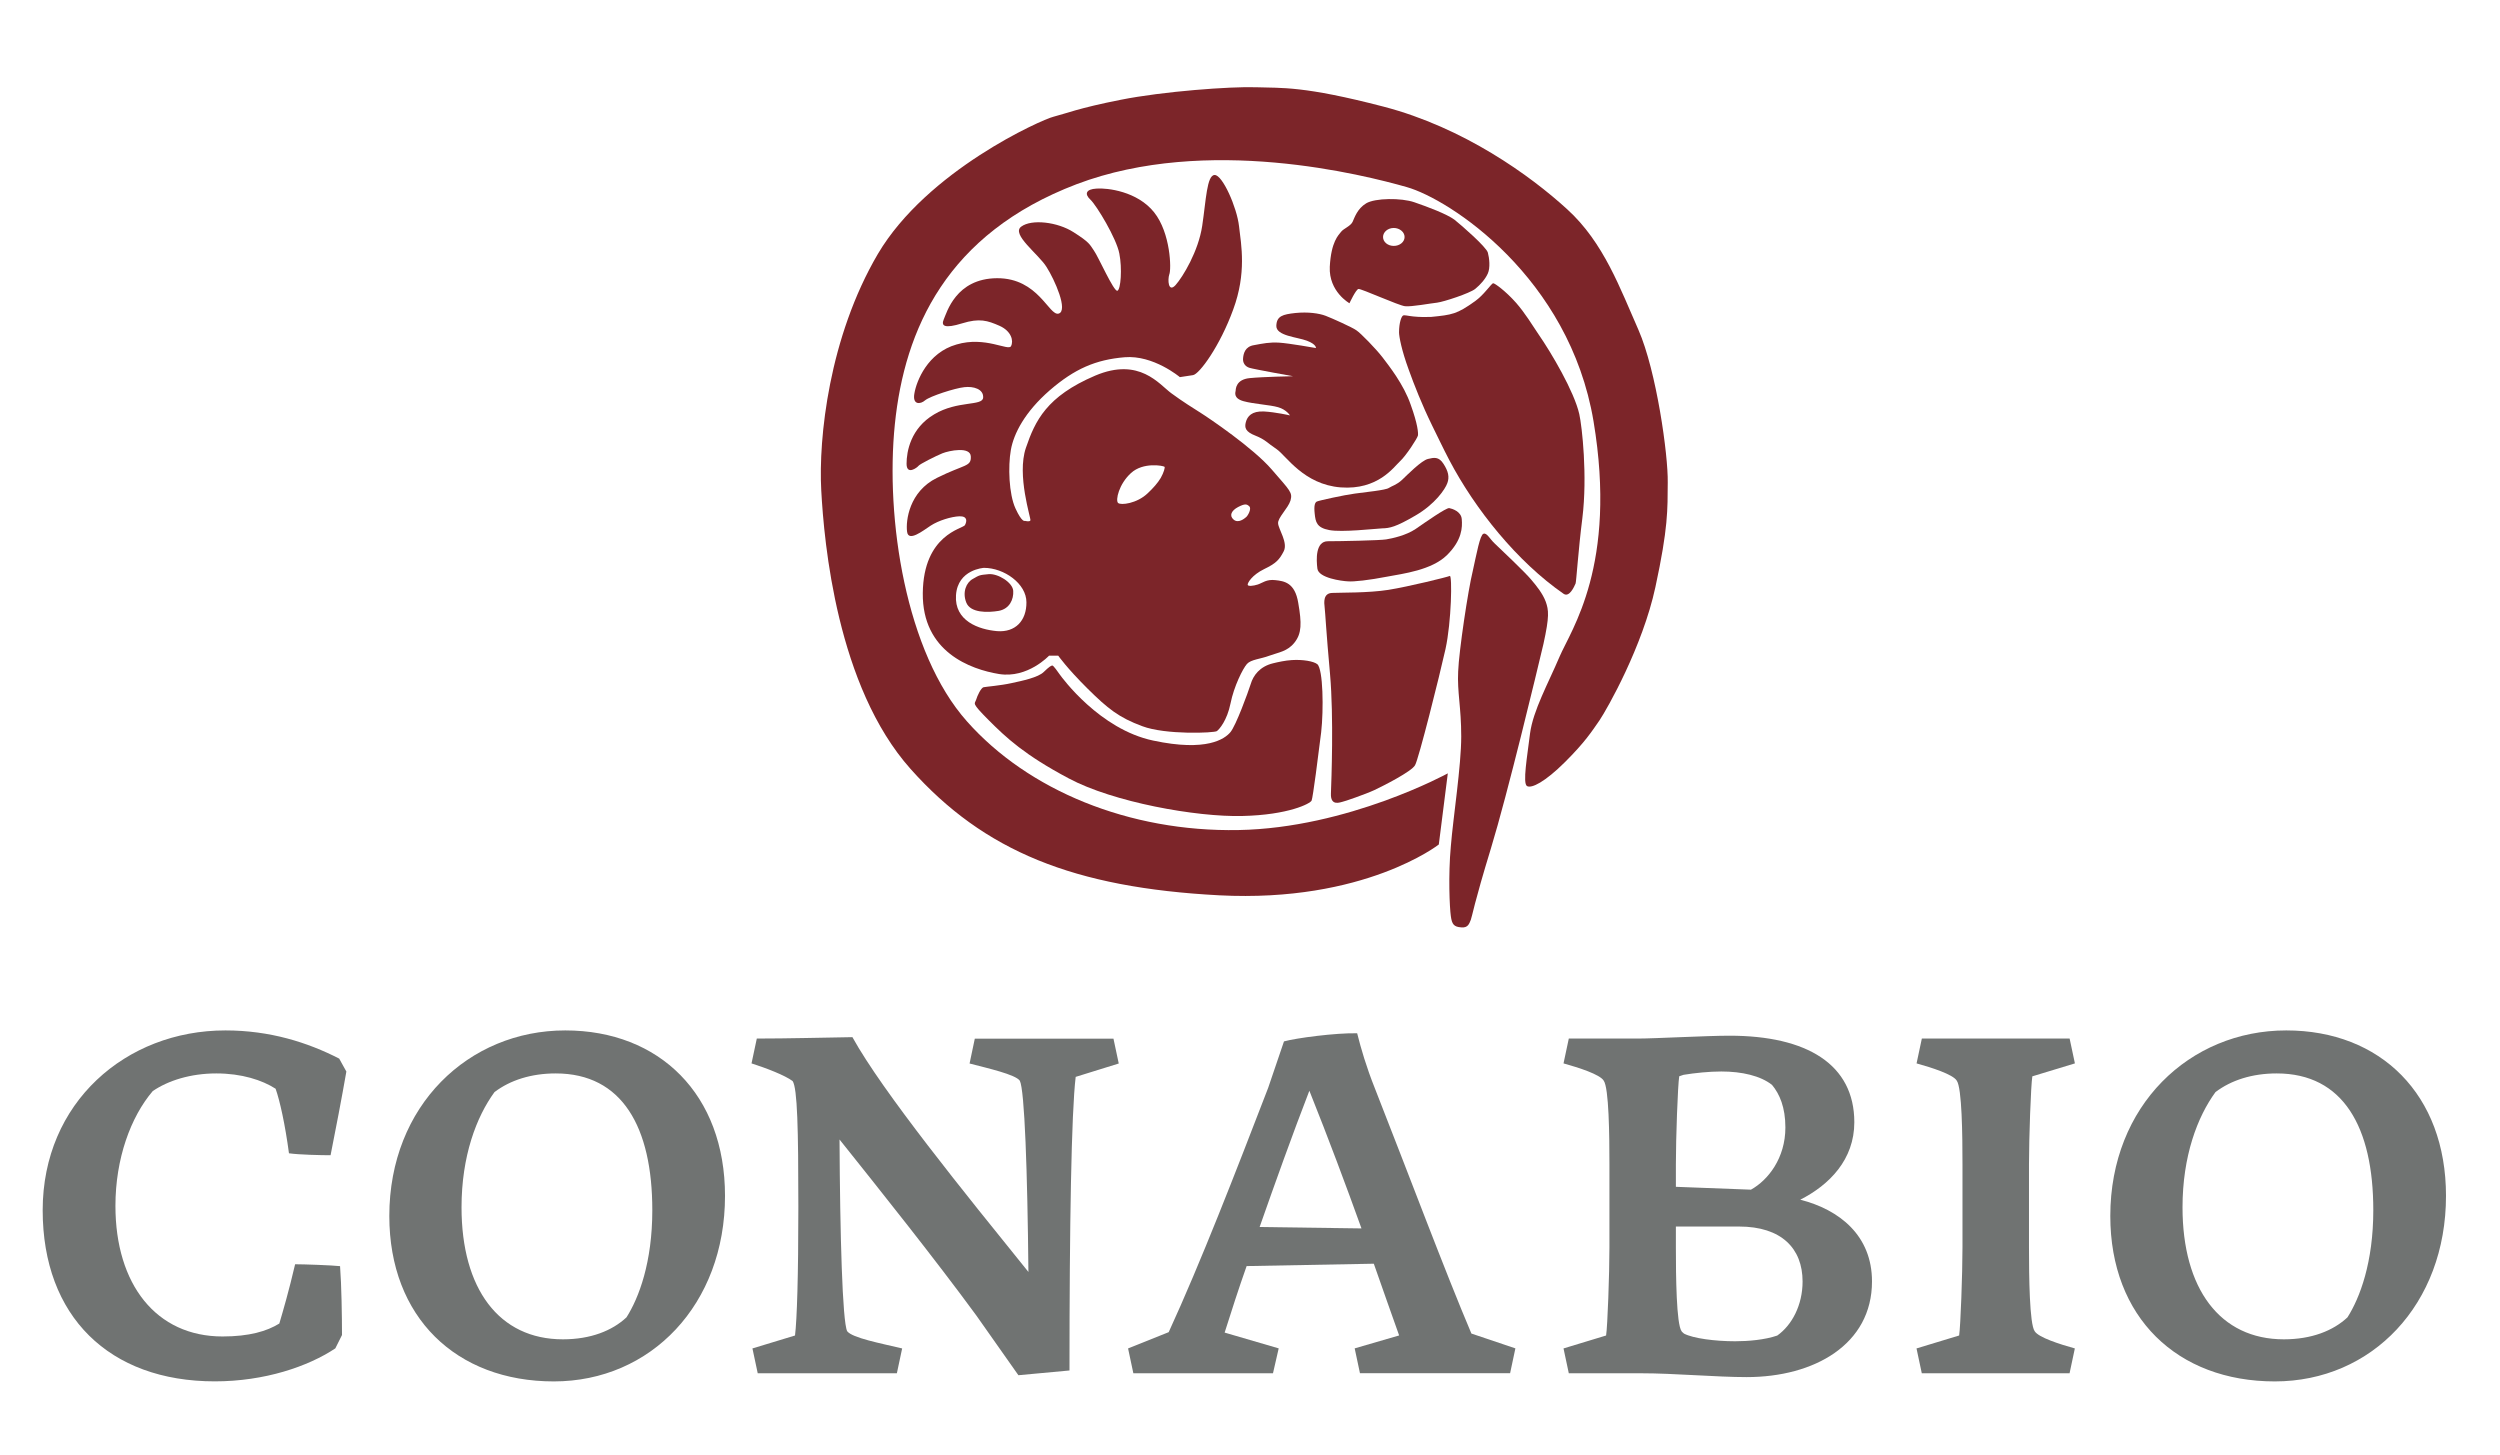 <?xml version="1.0" encoding="utf-8"?>
<!-- Generator: Adobe Illustrator 23.0.6, SVG Export Plug-In . SVG Version: 6.00 Build 0)  -->
<svg version="1.1" id="Capa_1" xmlns="http://www.w3.org/2000/svg" xmlns:xlink="http://www.w3.org/1999/xlink" x="0px" y="0px"
	 viewBox="0 0 463.89 269.92" style="enable-background:new 0 0 463.89 269.92;" xml:space="preserve">
<style type="text/css">
	.st0{fill:#707372;}
	.st1{fill-rule:evenodd;clip-rule:evenodd;fill:#7C2529;}
</style>
<g>
	<g>
		<path class="st0" d="M51.83,245.59c0.71-2.4,1.77-6.03,2.93-11c1.6,0,6.75,0.18,8.34,0.35c0.27,3.46,0.36,9.49,0.36,12.78
			l-1.24,2.48c-5.06,3.37-13.13,6.12-22.36,6.12c-19.61,0-31.94-12.07-31.94-31.76c0-19.97,15.44-33.36,33.9-33.36
			c8.25,0,15.26,2.22,21.12,5.23l1.33,2.4c-0.8,4.61-2.04,11.09-2.93,15.53c-1.69,0-5.86-0.09-7.72-0.36
			c-0.71-5.32-1.69-9.76-2.48-11.98c-2.48-1.6-6.3-2.84-11-2.84c-4.79,0-8.96,1.33-11.8,3.28c-4.08,4.79-6.92,12.51-6.92,21.3
			c0,14.55,7.54,24.23,19.88,24.23C46.24,247.99,49.52,247.02,51.83,245.59z"/>
		<path class="st0" d="M72.24,225.63c0-20.5,14.73-34.43,32.65-34.43c17.48,0,29.64,11.89,29.64,30.7
			c0,20.14-13.75,34.43-31.77,34.43C84.66,256.33,72.24,244.44,72.24,225.63z M116.25,244.44c2.31-3.64,4.79-10.2,4.79-19.88
			c0-15.44-5.59-25.38-17.92-25.38c-4.53,0-8.43,1.24-11.36,3.46c-3.37,4.61-6.12,11.89-6.12,21.39c0,15.08,6.92,24.49,18.81,24.49
			C109.59,248.52,113.59,246.93,116.25,244.44z"/>
		<path class="st0" d="M188.97,255.18l-7.81-11.09c-7.81-10.65-17.66-22.98-25.38-32.65c0.09,17.57,0.53,33.81,1.42,35.58
			c0.97,1.24,6.12,2.22,10.2,3.19l-0.98,4.61h-25.82l-0.98-4.61l7.9-2.4c0.36-2.93,0.62-10.91,0.62-23.87
			c0-14.46-0.18-22.01-1.06-23.34c-1.42-1.07-4.88-2.4-7.63-3.28l0.98-4.61c5.68,0,12.42-0.18,17.74-0.26
			c5.59,10.12,20.77,28.84,32.66,43.57c-0.18-18.64-0.71-33.81-1.6-35.49c-0.8-1.15-5.94-2.31-9.32-3.19l0.97-4.61h25.73l0.98,4.61
			l-7.99,2.48c-0.8,6.57-1.15,27.51-1.15,54.48L188.97,255.18z"/>
		<path class="st0" d="M236.21,254.82H210.3l-0.98-4.61l7.54-3.02c5.95-12.96,12.34-29.46,18.46-45.34l2.93-8.61
			c2.22-0.62,9.58-1.6,13.58-1.51c0.71,2.84,1.69,6.21,3.28,10.2c6.21,15.79,13.13,34.25,17.92,45.52l8.16,2.75l-0.98,4.61h-27.86
			l-0.98-4.61l8.25-2.4c-1.42-3.9-2.93-8.34-4.7-13.31l-23.6,0.44c-1.51,4.26-2.84,8.43-4.08,12.34l10.03,2.93L236.21,254.82z
			 M252.63,227.94c-2.84-7.9-6.12-16.68-9.67-25.55c-3.19,8.25-6.3,16.95-9.23,25.29L252.63,227.94z"/>
		<path class="st0" d="M298.02,247.81c0.27-1.69,0.62-11.45,0.62-16.33v-15.44c0-5.32-0.09-14.2-1.07-15.53
			c-0.71-1.15-4.61-2.4-7.45-3.19l0.98-4.61h12.87c3.02,0,12.78-0.53,16.95-0.53c14.37,0,23.16,5.32,23.16,16.06
			c0,6.92-4.61,11.62-10.03,14.37c7.28,1.86,13.31,6.65,13.31,15.17c0,11.71-10.74,17.75-23.25,17.75c-5.59,0-13.49-0.71-19.52-0.71
			H291.1l-0.98-4.61L298.02,247.81z M310.97,220.22l13.93,0.53c3.19-1.77,6.39-5.86,6.39-11.54c0-3.73-1.07-6.21-2.48-7.9
			c-2.13-1.69-5.59-2.49-9.41-2.49c-2.22,0-4.88,0.27-7.01,0.62l-0.8,0.27c-0.27,1.69-0.62,11.45-0.62,16.33V220.22z M312.48,247.46
			c1.69,0.89,5.77,1.42,9.49,1.42c2.4,0,5.5-0.26,7.81-1.06c2.75-1.95,4.7-5.68,4.7-10.03c0-6.12-3.9-10.2-11.8-10.2h-11.71v3.9
			c0,5.32,0.09,14.2,1.06,15.53C312.13,247.19,312.31,247.28,312.48,247.46z"/>
		<path class="st0" d="M363.53,247.81c0.26-1.69,0.62-11.45,0.62-16.33v-15.44c0-5.32-0.09-14.2-1.07-15.53
			c-0.71-1.15-4.61-2.4-7.45-3.19l0.98-4.61h27.42l0.98,4.61l-7.9,2.4c-0.27,1.69-0.62,11.45-0.62,16.33v15.44
			c0,5.32,0.09,14.2,1.06,15.53c0.71,1.15,4.61,2.4,7.45,3.19l-0.98,4.61H356.6l-0.98-4.61L363.53,247.81z"/>
		<path class="st0" d="M391.58,225.63c0-20.5,14.73-34.43,32.65-34.43c17.48,0,29.64,11.89,29.64,30.7
			c0,20.14-13.75,34.43-31.77,34.43C404,256.33,391.58,244.44,391.58,225.63z M435.59,244.44c2.31-3.64,4.79-10.2,4.79-19.88
			c0-15.44-5.59-25.38-17.92-25.38c-4.53,0-8.43,1.24-11.36,3.46c-3.37,4.61-6.12,11.89-6.12,21.39c0,15.08,6.92,24.49,18.81,24.49
			C428.93,248.52,432.93,246.93,435.59,244.44z"/>
	</g>
	<g>
		<g>
			<path class="st1" d="M258.62,42.3c1.1,0,2.01,0.77,2.01,1.67c0,0.93-0.9,1.66-2.01,1.66c-1.11,0-1.99-0.73-1.99-1.66
				C256.64,43.06,257.52,42.3,258.62,42.3 M253.5,37.73c1.65-0.99,6.51-1.05,8.97-0.19c2.49,0.86,5.97,2.16,7.42,3.23
				c1.38,1.1,5.9,5.06,6.19,6.1c0.28,1.04,0.47,2.8,0,3.87c-0.47,1.05-1.37,2.07-2.36,2.88c-1.03,0.81-5.8,2.38-7.06,2.54
				c-1.2,0.12-4.77,0.8-5.95,0.66c-1.18-0.12-8.15-3.29-8.64-3.2c-0.49,0.1-1.67,2.65-1.67,2.65s-3.86-2.15-3.65-6.77
				c0.25-4.68,1.62-5.87,2.1-6.49c0.46-0.6,1.75-1.04,2.13-1.84C251.36,40.34,251.86,38.73,253.5,37.73z"/>
			<path class="st1" d="M273.7,55.89c1.76-1.26,3.05-3.35,3.38-3.33c0.27-0.02,2.33,1.47,4.22,3.61c1.64,1.85,3.09,4.25,4.18,5.86
				c2.36,3.4,6.64,10.65,7.57,14.83c0.51,2.29,1.53,11.45,0.57,19.26c-0.75,5.87-1.13,11.89-1.26,12.15
				c-0.28,0.63-1.16,2.64-2.23,1.91c-8.61-5.97-16.39-15.65-21.2-24.8c-1.17-2.23-2.18-4.39-3.17-6.38
				c-1.93-3.95-3.34-7.56-4.37-10.42c-1.33-3.63-1.78-6.12-1.79-6.9c0-1.84,0.46-3.01,0.76-3.14c0.25-0.12,0.89,0.08,1.88,0.18
				c1.1,0.12,2.3,0.12,3.28,0.09C269.49,58.41,270.33,58.3,273.7,55.89"/>
			<path class="st1" d="M275.27,99.04c0.63-0.23,1.19,0.99,2.07,1.8c0.87,0.82,5.76,5.46,6.76,6.69c1.04,1.22,2.16,2.61,2.73,4.14
				c0.54,1.55,0.7,2.67-0.43,7.8c-1.21,5.12-6.63,27.73-9.76,37.99c-3.14,10.26-3.47,12.58-3.72,13.21
				c-0.28,0.67-0.5,1.55-1.78,1.41c-1.35-0.09-1.73-0.56-1.93-2.1c-0.22-1.52-0.5-7.5,0-12.93c0.44-5.41,1.93-14.91,1.93-20.39
				c0-5.47-0.76-8.21-0.57-12.06c0.15-3.87,1.86-15.2,2.7-18.6C274.02,102.63,274.62,99.25,275.27,99.04"/>
			<path class="st1" d="M236.83,60.48c0.05-1.86,1.21-2.14,3.53-2.4c2.36-0.24,4.42,0.06,5.62,0.52c1.16,0.44,4.94,2.14,5.69,2.68
				c0.8,0.52,3.63,3.43,4.85,5.01c1.21,1.59,3.95,5.04,5.24,8.8c1.35,3.73,1.41,5.28,1.35,5.71c-0.06,0.45-2.2,3.77-3.37,4.83
				c-1.13,1.04-4.05,5.33-10.96,4.81c-6.9-0.54-10.14-5.91-11.9-7.1c-1.75-1.16-2.03-1.74-3.9-2.49c-1.88-0.73-2.08-1.47-1.81-2.51
				c0.28-1.08,1.09-2.09,3.35-1.99c2.2,0.12,4.84,0.73,4.84,0.73s-0.65-1.08-2.2-1.52c-1.57-0.45-4.52-0.59-6.43-1.12
				c-1.92-0.54-1.49-1.64-1.45-1.94c0.03-0.35,0.06-2.09,2.61-2.34c2.49-0.25,8.04-0.35,8.04-0.35s-7.28-1.3-8.09-1.56
				c-0.82-0.26-1.27-0.94-1.18-1.8c0.08-0.85,0.36-2.15,2.04-2.41c1.67-0.31,2.89-0.57,4.66-0.46c1.82,0.11,6.82,1,6.82,1
				s0.13-0.67-1.67-1.36C240.7,62.54,236.81,62.33,236.83,60.48"/>
			<path class="st1" d="M243.95,95.32c-0.17-1.55,0.05-2.09,0.41-2.26c0.31-0.17,5.15-1.23,7.03-1.47c1.83-0.27,5.71-0.62,6.32-1.05
				c0.6-0.39,1.44-0.56,2.45-1.5c0.95-0.91,3.63-3.62,4.81-3.88c1.1-0.26,1.99-0.48,2.88,0.91c0.9,1.39,1.13,2.45,0.71,3.58
				c-0.39,1.12-2.3,3.93-5.95,6.03c-3.63,2.12-4.75,2.33-6.13,2.36c-1.37,0.07-7.49,0.77-9.82,0.32
				C244.3,97.92,244.11,96.84,243.95,95.32"/>
			<path class="st1" d="M246.4,100.43c2.31,0,9.65-0.15,10.8-0.34c1.17-0.19,3.72-0.74,5.5-1.95c1.75-1.21,5.65-3.95,6.22-3.86
				c0.51,0.1,2.23,0.6,2.32,2.08c0.12,1.47,0.08,3.85-2.76,6.66c-2.86,2.78-8.08,3.42-11.2,4c-3.15,0.61-6.11,0.96-7.19,0.85
				c-1.11-0.05-5.41-0.61-5.64-2.35C244.24,103.86,244.07,100.43,246.4,100.43"/>
			<path class="st1" d="M269.02,106.87c0.46-0.21,0.32,8.49-0.8,13.57c-1.14,5.11-4.98,20.42-5.65,21.55
				c-0.63,1.17-5.91,3.84-7.56,4.62c-1.63,0.76-5.66,2.15-5.92,2.17c-0.28,0.03-2.22,0.94-2.13-1.51c0.09-2.44,0.54-14.1-0.16-22.15
				c-0.73-8.04-0.88-11.37-1-12.37c-0.12-0.98-0.29-2.67,1.39-2.73c1.68-0.08,6.71,0.02,10.44-0.57
				C261.38,108.85,268.59,107.07,269.02,106.87"/>
			<path class="st1" d="M195.27,123.49c0.21,0,1.04,1.19,1.39,1.69c0.39,0.54,7.38,10.15,17.33,12.24
				c9.94,2.12,13.28-0.32,14.31-1.55c1.04-1.23,3.26-7.33,3.77-8.92c0.47-1.62,1.7-3.28,4.14-3.87c0.94-0.23,2.29-0.53,3.49-0.6
				c2.08-0.13,4.04,0.22,4.73,0.76c1.09,0.91,1.19,8.48,0.72,12.63c-0.51,4.17-1.53,12.12-1.77,12.67
				c-0.21,0.56-4.31,2.68-12.84,2.87c-8.55,0.22-23.99-2.57-32.22-6.97c-8.22-4.36-11.62-7.56-14.88-10.83
				c-3.26-3.28-2.58-2.96-2.32-3.75c0.23-0.79,0.9-2.19,1.37-2.34c0.53-0.11,3.15-0.31,5.18-0.76c2.04-0.44,4.97-1.05,6.01-2.08
				C194.71,123.68,195.04,123.51,195.27,123.49"/>
			<path class="st1" d="M283.35,145.86c0.84,0.48,3.32-0.75,7.03-4.44c3.71-3.69,4.98-5.68,6.42-7.76
				c1.41-2.09,7.99-13.67,10.37-24.72c2.38-11.03,2.26-14.34,2.29-19.41c0.09-5.07-2.09-20.68-5.44-28.33
				c-3.37-7.59-6.41-16.19-13.23-22.38c-6.79-6.21-19.16-15.15-34.09-19.04c-14.93-3.88-18.84-3.42-23.64-3.59
				c-4.73-0.16-17.28,0.76-25.12,2.33c-7.83,1.54-10.3,2.6-12.46,3.14c-2.16,0.52-23.44,9.99-32.58,25.45
				c-9.08,15.47-11.04,34.19-10.51,43.89c0.52,9.71,2.91,36.36,16.57,51.68c13.63,15.29,30.32,22.03,57.26,23.45
				c26.96,1.4,40.76-9.43,40.76-9.43l1.67-13.2c0,0-18.53,10.16-38.84,10.52c-20.3,0.38-39.05-7.38-50.38-20.16
				c-11.36-12.76-15.18-37.61-13.38-55.18c1.8-17.53,9.56-35.3,33.74-44.51c24.22-9.16,53.33-1.7,61.23,0.54
				c7.95,2.25,30.19,16.71,34.67,43.46c4.46,26.72-4.2,38.74-6.3,43.67c-2.09,4.93-4.92,10-5.48,14.25
				C283.39,140.37,282.5,145.37,283.35,145.86"/>
			<path class="st1" d="M183.42,106.54c1.71-0.17,4.5,1.53,4.59,3.1c0.1,1.57-0.67,3.33-2.69,3.71c-2.04,0.34-5.25,0.41-6.02-1.54
				c-0.77-1.93,0-3.74,1.22-4.39C181.73,106.73,181.69,106.7,183.42,106.54 M182.58,105.37c3.73,0,7.88,2.93,7.88,6.38
				c0.03,3.44-2.07,5.63-5.45,5.36c-3.38-0.3-7.94-1.87-7.62-6.67C177.71,105.64,182.58,105.37,182.58,105.37z M209.87,87.77
				c2.25-2.06,5.98-1.37,6.22-1.15c0.11,0.11-0.13,1.04-0.71,2.07c-0.55,0.93-1.42,1.9-2.4,2.82c-2.02,1.95-5.05,2.28-5.52,1.81
				C206.96,92.82,207.61,89.82,209.87,87.77z M231.8,93.94c0.51,0.44-0.29,1.85-0.63,2.06c-0.23,0.2-1.38,1.17-2.26,0.42
				c-0.87-0.74-0.42-1.68,0.83-2.34C230.96,93.45,231.34,93.5,231.8,93.94z M225.38,32.47c1.46-0.04,4.14,6.02,4.53,9.51
				c0.41,3.5,1.41,8.69-1.08,15.45c-2.44,6.73-6.27,12.01-7.47,12.18c-1.24,0.17-2.43,0.37-2.43,0.37s-4.91-4.14-10.25-3.69
				c-5.36,0.45-9.27,2.14-13.89,6.13c-4.63,4.03-6.68,8.02-7.22,11.07c-0.54,3.05-0.37,8.2,0.86,10.86c1.24,2.71,1.76,2.3,1.76,2.3
				s0.87,0.23,1.01-0.09c0.14-0.33-2.57-8.38-0.84-13.45c1.72-5.03,3.82-9.55,12.86-13.41c8.24-3.49,11.88,1.64,14.14,3.28
				c2.15,1.58,4.02,2.73,5.48,3.66c1.44,0.91,9.69,6.47,13.14,10.48c3.48,4.02,3.88,4.26,3.48,5.76c-0.45,1.45-2.41,3.21-2.3,4.25
				c0.07,1.06,1.86,3.57,1.05,5.15c-0.81,1.59-1.44,2.26-3.64,3.32c-2.25,1.1-3.11,2.57-3.05,2.92c0.04,0.3,1.02,0.22,1.87-0.06
				c0.89-0.29,1.61-1.01,3.27-0.81c1.6,0.18,3.63,0.43,4.24,4.23c0.65,3.77,0.65,5.64-0.68,7.33c-1.3,1.68-3,1.84-4.68,2.46
				c-1.63,0.62-3.4,0.69-4.16,1.53c-0.77,0.87-2.41,4.15-3.05,7.33c-0.64,3.17-2.09,4.82-2.53,5.13c-0.46,0.35-9.51,0.73-13.84-0.91
				c-4.37-1.62-6.38-3.24-10.18-7c-3.8-3.77-5.42-6.09-5.42-6.09h-1.7c0,0-3.96,4.26-9.27,3.41c-5.3-0.87-14.28-4.1-14.16-15.02
				c0.12-10.92,7.47-11.93,7.82-12.61c0.37-0.69,0.52-1.67-1.01-1.64c-1.53,0.06-3.88,0.78-5.34,1.73c-1.46,0.96-4.17,3.12-4.39,1.1
				c-0.25-1.99,0.37-7.41,5.55-9.96c5.16-2.56,6.37-2.04,6.28-3.97c-0.07-1.9-4.02-1.09-5.27-0.59c-1.22,0.5-4.2,2-4.44,2.33
				c-0.22,0.31-2.21,1.81-2.21-0.39c0-2.26,0.75-6.58,5.13-9.17c4.34-2.6,8.96-1.49,9.08-3.09c0.11-1.61-1.82-2.15-3.49-1.95
				c-1.71,0.17-6.38,1.68-7.28,2.44c-0.87,0.77-2.4,0.9-1.98-1.32c0.38-2.23,2.43-7.52,7.81-9.04c5.34-1.59,9.63,1.27,10.11,0.31
				c0.51-0.96,0.1-2.78-2.14-3.78c-2.23-0.98-3.71-1.45-6.94-0.45c-3.24,1-3.93,0.51-3.4-0.74c0.55-1.2,2.22-7.6,9.9-7.64
				c7.67-0.03,9.62,7.05,11.41,6.57c1.84-0.51-0.73-6.29-2.23-8.64c-1.47-2.39-6.65-6.11-4.69-7.51c1.92-1.42,6.71-0.87,9.69,1.04
				c3,1.9,3,2.28,3.77,3.39c0.79,1.07,3.72,7.72,4.37,7.48c0.63-0.23,0.91-4.14,0.36-6.91c-0.53-2.8-4.21-8.91-5.36-9.99
				c-1.13-1.04-0.88-1.95,1.14-2.06c1.99-0.15,7.57,0.51,10.67,4.4c3.07,3.84,3.23,10.59,2.82,11.53c-0.33,0.97-0.2,3.46,1.16,1.98
				c1.35-1.51,4.25-6.29,4.95-11.01C223.79,37.16,223.93,32.5,225.38,32.47z"/>
		</g>
	</g>
</g>
</svg>
